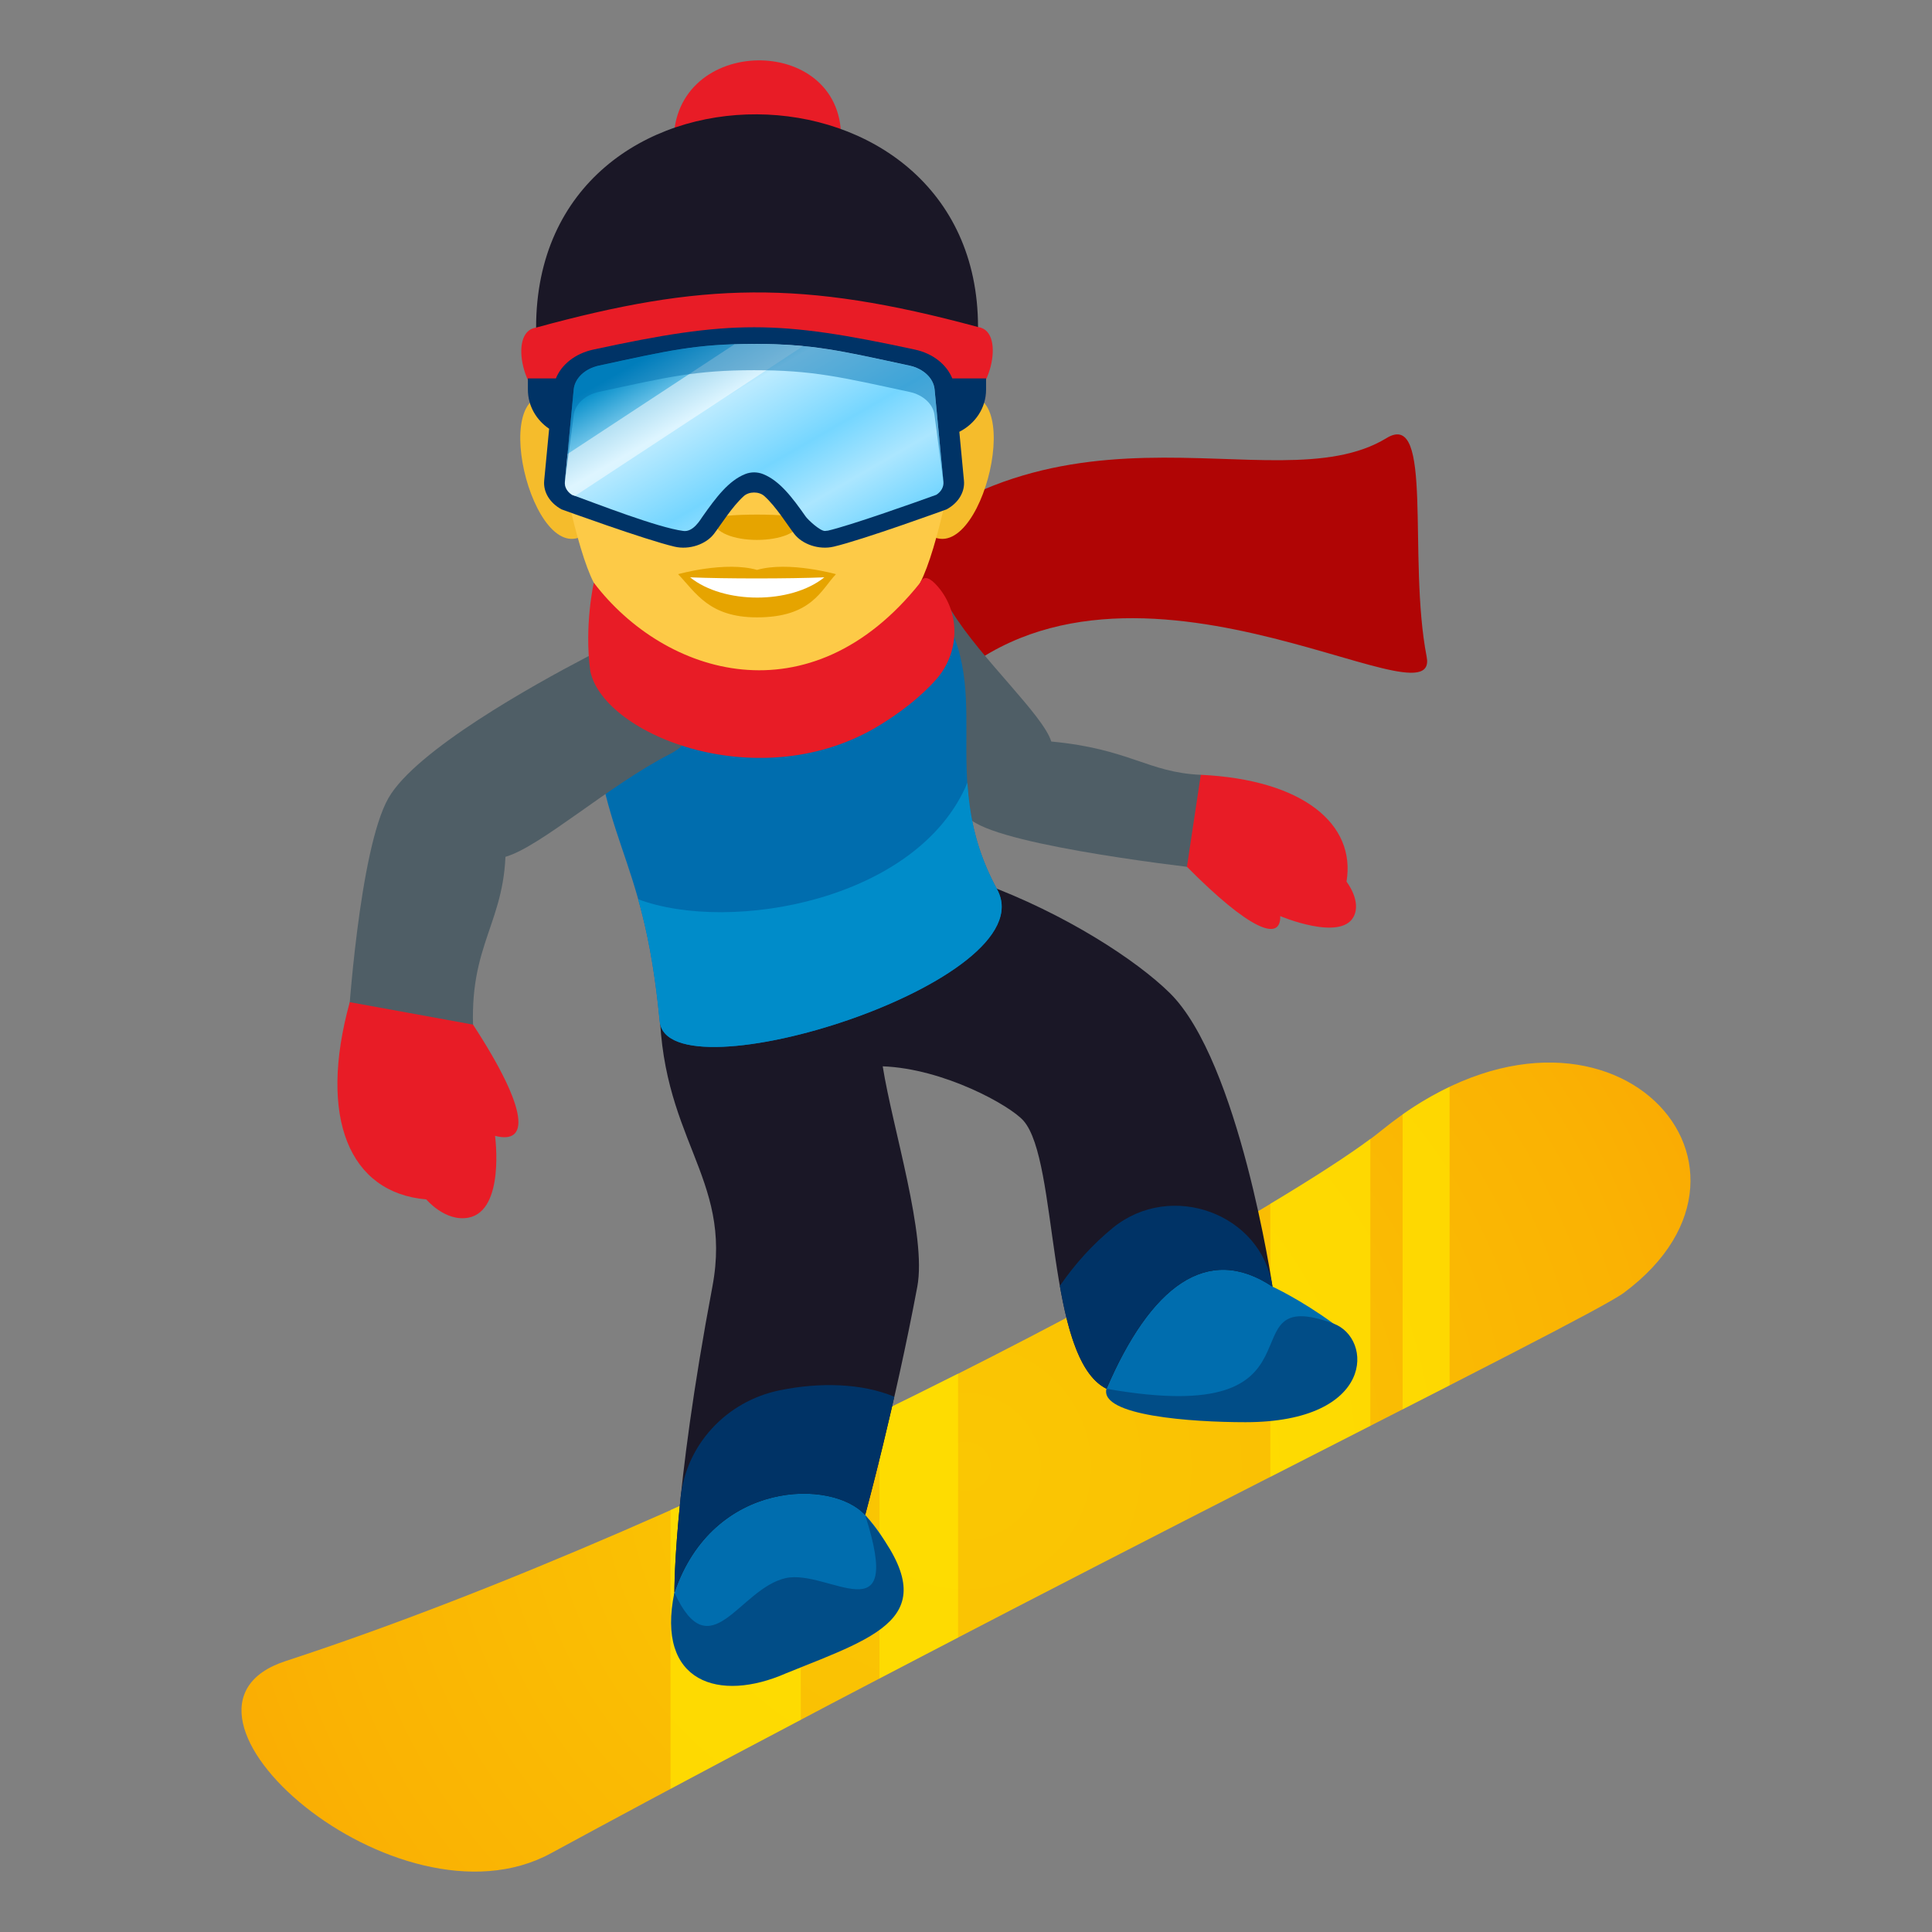 <svg enable-background="new 0 0 64 64" height="64" viewBox="0 0 64 64" width="64" xmlns="http://www.w3.org/2000/svg" xmlns:xlink="http://www.w3.org/1999/xlink"><rect x="0" y="0" width="64" height="64" fill="#808080" stroke="none"/><radialGradient id="a" cx="31.981" cy="51.741" gradientTransform="matrix(1.007 0 0 .986 -.218 -2.436)" gradientUnits="userSpaceOnUse" r="28.215"><stop offset="0" stop-color="#fac703"/><stop offset=".351" stop-color="#fac103"/><stop offset=".799" stop-color="#fab203"/><stop offset="1" stop-color="#faa803"/></radialGradient><linearGradient id="b" gradientTransform="matrix(1 0 0 -1 -56 -80)" gradientUnits="userSpaceOnUse" x1="78.546" x2="83.225" y1="-90.474" y2="-98.579"><stop offset=".064" stop-color="#008cc9"/><stop offset=".33" stop-color="#bcebff"/><stop offset=".612" stop-color="#75d6ff"/><stop offset=".803" stop-color="#abe6ff"/><stop offset="1" stop-color="#75d6ff"/></linearGradient><path d="m9.459 55.026c-4.9 1.603 3.692 9.135 8.786 6.369 16.517-8.968 34.304-17.645 35.545-18.568 5.783-4.291-.805-11.248-8.042-5.367-3.53 2.871-22.142 12.939-36.289 17.566z" fill="url(#a)"/><g fill="#ffe600"><path d="m29.133 46.796v8.803c.877-.458 1.744-.91 2.604-1.356v-8.739c-.85.427-1.719.858-2.604 1.292z" opacity=".7"/><path d="m22.212 50.022v9.234c1.443-.771 2.885-1.535 4.314-2.289v-8.922c-1.417.67-2.859 1.332-4.314 1.977z" opacity=".7"/><path d="m46.463 36.917v9.767c.545-.277 1.062-.542 1.557-.796v-9.883c-.511.244-1.031.541-1.557.912z" opacity=".7"/><path d="m42.081 39.878v9.043c1.169-.598 2.28-1.164 3.314-1.692v-9.5c-.731.545-1.87 1.282-3.314 2.149z" opacity=".7"/></g><path d="m27.797 19.785c6.681-7.597 14.341-2.957 18.134-5.273 1.577-.962.691 3.948 1.329 7.244.485 2.486-10.244-4.928-16.233 1.248.001 0-3.845-2.522-3.23-3.219z" fill="#b00505"/><path d="m27.899 22.101c-1.343-2.138 2.582-3.555 3.636-1.842.971 1.575 3.014 3.419 3.29 4.305 2.6.243 3.197 1.026 4.954 1.103l.648 3.177s-6.187-.65-7.952-1.499c-1.635-.788-3.699-3.852-4.576-5.244z" fill="#4f5e66"/><path d="m22.341 52.757c-.167 1.51.086 3.155 3.837 2.395 6.173-1.251 2.481-4.963 2.481-4.963-1.456-2.079-5.958-.657-6.318 2.568z" fill="#006dae"/><path d="m26.026 52.277c-1.545.349-2.494 3.067-3.686.479-.622 2.984 1.488 3.65 3.704 2.672 3.227-1.301 5.392-1.919 2.616-5.24 1.308 4.084-1.228 1.774-2.634 2.089z" fill="#014d87"/><path d="m36.653 46.004c1.074 1.69 9.078-1.017 7.517-2.159-1.089-.798-2.017-1.223-2.017-1.223-2.64-2.732-6.329 2.08-5.5 3.382z" fill="#006dae"/><path d="m36.653 46.004c-.231.894 2.812 1.108 4.604 1.108 4.292 0 4.238-2.783 2.913-3.268-3.718-1.361.203 3.527-7.517 2.16z" fill="#014d87"/><path d="m42.153 42.622s-1.104-7.462-3.402-9.727c-1.096-1.081-3.458-2.629-6.213-3.64-4.989.497-5.862 1.759-10.69 3.756-.048 4.721 2.446 5.922 1.751 9.61-1.304 6.91-1.257 10.135-1.257 10.135 1.276-3.766 5.246-3.766 6.319-2.568 0 0 .992-3.646 1.726-7.566.316-1.694-.817-5.232-1.146-7.299 2.027.076 4.216 1.296 4.662 1.801 1.18 1.34.727 7.879 2.753 8.88 1.452-3.382 3.331-4.828 5.497-3.382z" fill="#1a1726"/><path d="m35.109 42.597c.279 1.582.691 2.986 1.544 3.407 1.455-3.382 3.334-4.828 5.5-3.382 0 0 0 0 0-.002-.361-2.414-3.358-3.521-5.292-1.943-.655.537-1.242 1.177-1.752 1.92z" fill="#036"/><path d="m22.546 49.609c-.219 2.124-.206 3.147-.206 3.147 1.276-3.766 5.246-3.766 6.319-2.568 0 0 .449-1.649.965-3.92-1.075-.45-2.469-.484-3.794-.213-1.779.364-3.102 1.812-3.284 3.554z" fill="#036"/><path d="m33.031 29.462c-2.101-3.849.107-6.693-2.162-9.677-3.15-4.142-11.36 2.483-11.36 2.483.298 5.877 1.782 5.654 2.345 11.565.246 2.6 12.841-1.316 11.177-4.371z" fill="#006dae"/><path d="m18.304 13.12c-2.265-.431-.496 6.252 1.276 4.409.822-.855-.217-4.207-1.276-4.409z" fill="#f5bc2c"/><path d="m31.851 13.12c-1.059.202-2.1 3.554-1.276 4.409 1.771 1.844 3.538-4.84 1.276-4.409z" fill="#f5bc2c"/><path d="m25.077 5.974c-4.684 0-6.939 3.41-6.656 8.15.056.954.67 4.064 1.25 5.181.594 1.141 2.579 2.901 3.795 3.266.769.23 2.452.23 3.219 0 1.217-.365 3.203-2.125 3.797-3.266.582-1.116 1.195-4.227 1.252-5.181.284-4.741-1.974-8.15-6.657-8.15z" fill="#fdca47"/><path d="m27.861 4.533c-.022 3.048-5.564 3.201-5.545.152-.001-3.528 5.545-3.58 5.545-.152z" fill="#e81c26"/><path d="m32.398 10.835c-.046 3.442-14.686 3.46-14.639.018 0-9.508 14.639-9.328 14.639-.018z" fill="#1a1726"/><path d="m25.077 18.879c-1.055-.299-2.614.141-2.614.141.594.623 1.031 1.431 2.614 1.431 1.816 0 2.124-.917 2.615-1.431 0 .001-1.563-.441-2.615-.141z" fill="#e6a400"/><path d="m22.861 19.125c1.104.892 3.334.897 4.446 0-1.178.048-3.26.049-4.446 0z" fill="#fff"/><path d="m26.53 17.203c0 .91-2.905.91-2.905 0 0-.209 2.905-.209 2.905 0z" fill="#e6a400"/><path d="m31.838 13.254c-4.475-.576-9.05-.571-13.525.017-.882.121-1.538-2.284-.553-2.419 5.472-1.498 8.8-1.601 14.639-.018.982.132.32 2.539-.561 2.42z" fill="#e81c26"/><path d="m31.545 12.535c-.186-.459-.638-.826-1.24-.955-4.558-.985-6.091-.985-10.649 0-.603.13-1.056.496-1.241.955h-.928v.372c0 .537.28 1.009.704 1.296l-.164 1.716c-.036.377.183.741.574.954 0 0 2.772 1.009 3.744 1.236.489.114 1.04-.077 1.306-.424.231-.302.599-.9.988-1.251.177-.159.506-.159.682 0 .39.351.757.95.989 1.251.267.347.817.538 1.306.424.972-.227 3.742-1.236 3.742-1.236.391-.213.611-.577.574-.954l-.153-1.615c.524-.265.886-.787.886-1.397v-.372z" fill="#036"/><path d="m27.326 17.589c-.166 0-.56-.37-.636-.477-.45-.642-.867-1.189-1.412-1.407-.19-.075-.401-.076-.591-.001-.545.216-.962.765-1.414 1.408-.075.107-.31.519-.634.477-.858-.112-2.883-.905-3.69-1.198-.162-.104-.251-.265-.235-.43l.291-3.06c.037-.373.371-.689.831-.789 2.274-.492 3.204-.719 5.147-.719s2.875.229 5.147.719c.461.1.795.416.83.789l.292 3.06c.015.166-.073.327-.235.43-.809.293-2.851 1.015-3.589 1.187z" fill="url(#b)"/><path d="m24.981 11.395c-.237 0-.446.007-.656.015l-5.526 3.63-.088.922c-.016.166.073.327.235.431.027.01.067.025.098.037l7.552-4.961c-.488-.049-.998-.074-1.615-.074z" fill="#fff" opacity=".5"/><path d="m19.003 13.771c.036-.372.37-.688.833-.788 2.272-.491 3.203-.72 5.146-.72 1.942 0 2.873.229 5.147.72.463.099.797.417.83.788 0 0 .301 2.278.293 2.192l-.293-3.059c-.033-.372-.367-.688-.83-.789-2.272-.491-3.204-.719-5.147-.719-1.942 0-2.873.229-5.146.719-.463.1-.797.417-.833.789l-.291 3.059c-.009.086.291-2.192.291-2.192z" fill="#006ead" opacity=".47"/><path d="m19.448 21.76c2.725-1.418 4.922 2.104 2.737 3.223-2.007 1.026-4.286 3.07-5.441 3.4-.107 2.429-1.396 3.116-1.004 6.494l-4.208-.951s.359-5.789 1.339-7.495c.91-1.58 4.801-3.744 6.577-4.671z" fill="#4f5e66"/><path d="m30.483 19.303c-3.646 4.579-8.463 3.085-10.812 0 0 0-.325 1.422-.115 2.939.463 2.132 5.668 4.195 9.6 1.772.641-.395 1.329-.91 1.859-1.511.769-.874.813-2.18.057-3.066-.238-.278-.468-.415-.589-.134z" fill="#e81c26"/><path d="m11.586 33.198 4.083.743c1.89 2.899 1.839 3.976.73 3.685 0 0 .338 2.479-.882 2.711-.768.146-1.396-.605-1.396-.605-2.551-.219-3.591-2.704-2.535-6.534z" fill="#e81c26"/><path d="m44.605 29.206c.317-1.901-1.429-3.377-4.828-3.54l-.458 3.047c2.051 2.071 3.113 2.509 3.091 1.634 0 0 1.998.846 2.431.019.27-.519-.236-1.16-.236-1.16z" fill="#e81c26"/><path d="m32.047 25.928c-1.625 3.898-7.835 5.007-10.906 3.862.284 1.009.542 2.239.713 4.043.246 2.6 12.841-1.316 11.177-4.371-.697-1.275-.913-2.439-.984-3.534z" fill="#008cc9"/></svg>